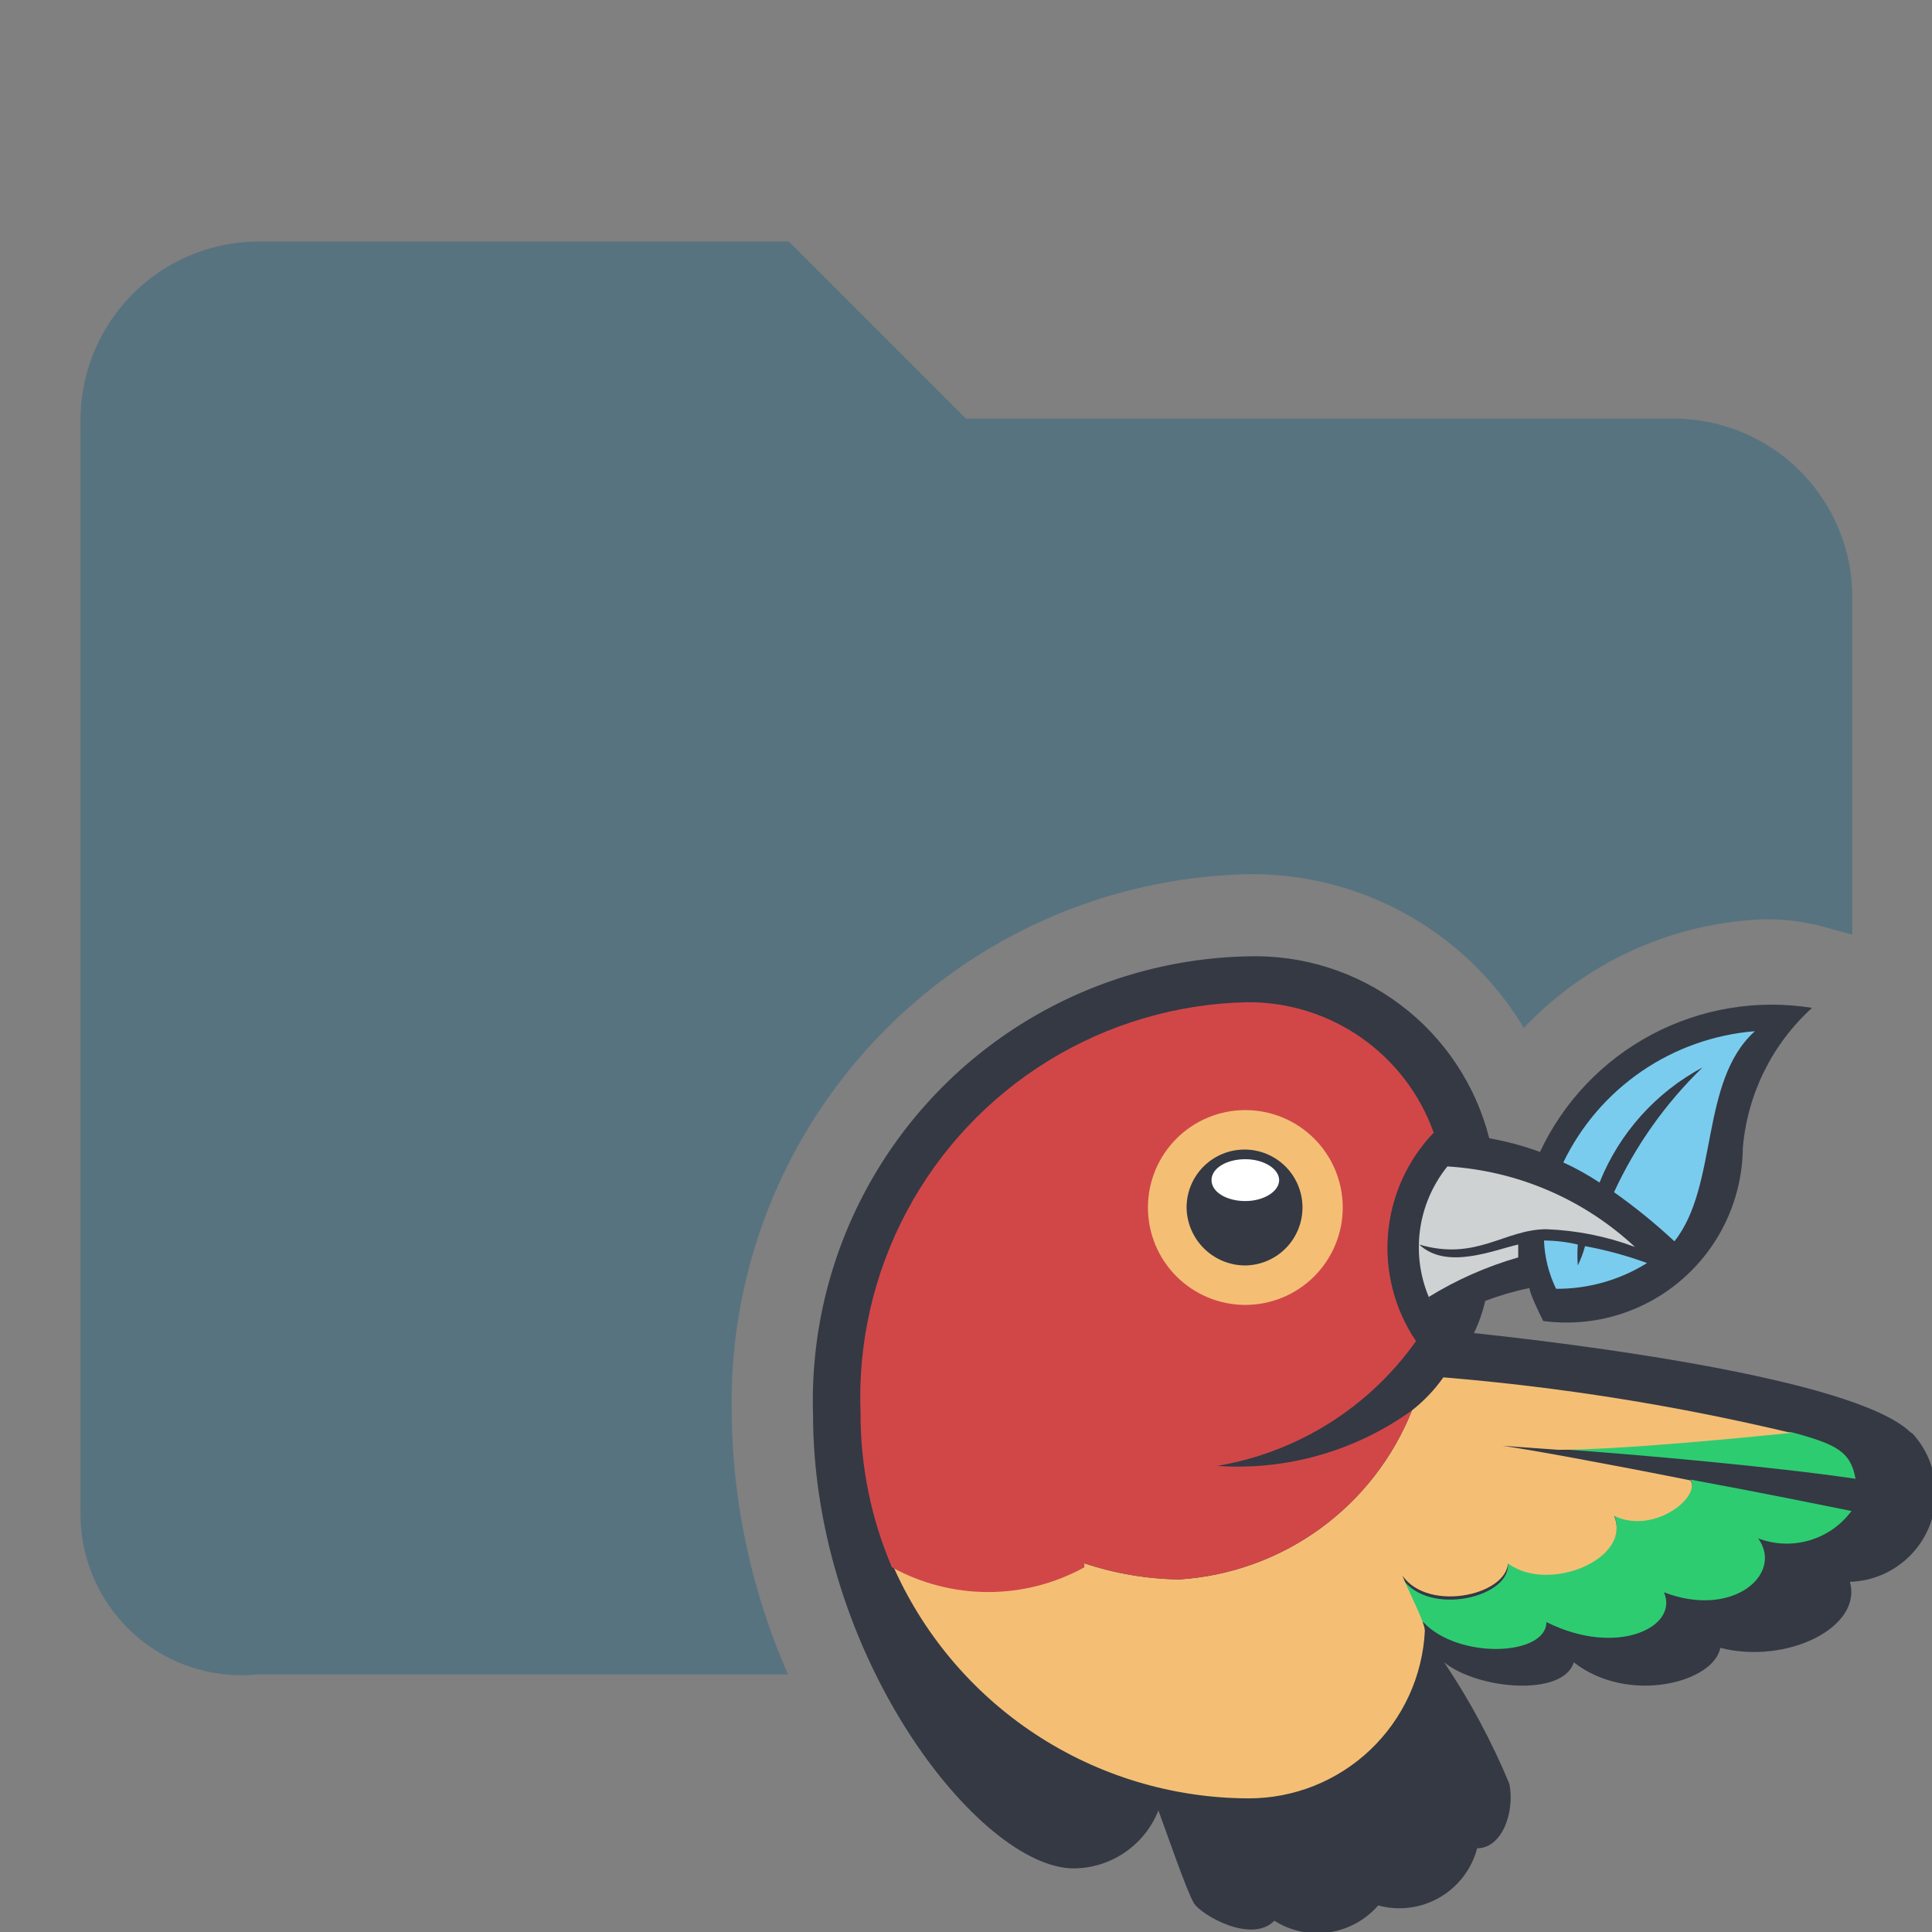 <svg id="Layer_1" data-name="Layer 1" xmlns="http://www.w3.org/2000/svg" xmlns:xlink="http://www.w3.org/1999/xlink" viewBox="0 0 24 24"><rect x="0" y="0" width="24" height="24" fill="#808080" stroke="none"/><defs><style>.cls-1{fill:none;}.cls-2{clip-path:url(#clip-path);}.cls-3{clip-path:url(#clip-path-2);}.cls-4{fill:#343944;}.cls-5{clip-path:url(#clip-path-3);}.cls-6{fill:#7accee;}.cls-7{clip-path:url(#clip-path-5);}.cls-8{fill:#2ecc71;}.cls-9{clip-path:url(#clip-path-7);}.cls-10{fill:#f4bf75;}.cls-11{clip-path:url(#clip-path-9);}.cls-12{fill:#cfd2d3;}.cls-13{clip-path:url(#clip-path-11);}.cls-14{fill:#d14748;}.cls-15{clip-path:url(#clip-path-13);}.cls-16{clip-path:url(#clip-path-15);}.cls-17{clip-path:url(#clip-path-17);}.cls-18{fill:#fff;}.cls-19{fill:#587380;}</style><clipPath id="clip-path"><path class="cls-1" d="M23.73,17.79c-.71-.68-4.29-1.11-5.42-1.23a1.9,1.9,0,0,0,.14-.4A3.68,3.68,0,0,1,19,16c0,.06.11.29.17.41a2.19,2.19,0,0,0,2.48-2.15,2.65,2.65,0,0,1,.86-1.74,3.18,3.18,0,0,0-3.38,1.79,3.68,3.68,0,0,0-.63-.17,3,3,0,0,0-3-2.26,5.52,5.52,0,0,0-5.4,5.69c0,3,2.07,5.64,3.24,5.64a1.14,1.14,0,0,0,1.05-.72c.09.24.35,1,.44,1.15s.72.51,1,.22a1,1,0,0,0,1.29-.19,1,1,0,0,0,1.23-.71c.31,0,.47-.45.4-.8a8.68,8.68,0,0,0-.81-1.51c.42.34,1.48.43,1.61,0,.68.53,1.74.25,1.82-.18.82.21,1.77-.25,1.61-.82a1.1,1.1,0,0,0,.78-1.84Z"/></clipPath><clipPath id="clip-path-2"><rect class="cls-1" x="7.72" y="8.31" width="18.66" height="18.66"/></clipPath><clipPath id="clip-path-3"><path class="cls-1" d="M19.6,15.72a1.7,1.7,0,0,1,0-.26,1.91,1.91,0,0,0-.42-.05,1.52,1.52,0,0,0,.15.6,2.11,2.11,0,0,0,1.13-.32,4.74,4.74,0,0,0-.77-.21A1.34,1.34,0,0,1,19.6,15.72Zm.45-.91a5.17,5.17,0,0,1,1.1-1.55,2.8,2.8,0,0,0-1.28,1.43,3.37,3.37,0,0,0-.45-.25,2.9,2.9,0,0,1,2.38-1.63c-.69.62-.45,1.92-1,2.61A7.15,7.15,0,0,0,20.05,14.81Z"/></clipPath><clipPath id="clip-path-5"><path class="cls-1" d="M19.36,18c1,.07,2.67.22,3.69.37-.06-.34-.24-.43-.8-.58-.6.06-2.12.21-2.89.21Zm-1.72,2.15h0l-.22-.54c.33.48,1.37.23,1.31-.2.51.38,1.55-.06,1.32-.59.5.24,1.08-.24.95-.44.87.16,1.7.33,2,.39a1,1,0,0,1-1.16.34c.32.44-.31,1-1.17.67.19.43-.58.81-1.46.37,0,.42-1.09.47-1.53,0Z"/></clipPath><clipPath id="clip-path-7"><path class="cls-1" d="M18.73,19.42c.51.38,1.55-.06,1.32-.59.5.24,1.08-.24.95-.44-1-.2-2.09-.4-2.34-.43l.7.05c.77,0,2.29-.15,2.89-.21a28.78,28.78,0,0,0-4.32-.69,1.94,1.94,0,0,1-.39.41,3.34,3.34,0,0,1-2.89,2.1,3.89,3.89,0,0,1-1.18-.2,2.48,2.48,0,0,1-2.39,0,4.84,4.84,0,0,0,4.43,2.92,2.19,2.19,0,0,0,2.19-2.08c0-.11-.19-.46-.28-.69.33.48,1.37.23,1.31-.2Z"/></clipPath><clipPath id="clip-path-9"><path class="cls-1" d="M17.75,16.11a4.48,4.48,0,0,1,1.11-.49s0-.11,0-.16c-.31.07-.89.32-1.23,0,.71.21,1.06-.19,1.58-.19a3.52,3.52,0,0,1,1.1.22,3.75,3.75,0,0,0-2.33-1,1.6,1.6,0,0,0-.21,1.67Z"/></clipPath><clipPath id="clip-path-11"><path class="cls-1" d="M13.47,19.42a3.89,3.89,0,0,0,1.18.2,3.34,3.34,0,0,0,2.89-2.1,3.7,3.7,0,0,1-2.42.69,3.8,3.8,0,0,0,2.47-1.55,2.07,2.07,0,0,1,.22-2.59,2.44,2.44,0,0,0-2.32-1.62,4.91,4.91,0,0,0-4.8,5.1,4.84,4.84,0,0,0,.39,1.92,2.48,2.48,0,0,0,2.39,0Z"/></clipPath><clipPath id="clip-path-13"><path class="cls-1" d="M14.26,15a1.21,1.21,0,1,0,1.21-1.21A1.21,1.21,0,0,0,14.26,15Z"/></clipPath><clipPath id="clip-path-15"><path class="cls-1" d="M14.74,15a.73.73,0,0,0,.73.72.72.72,0,1,0-.73-.72Z"/></clipPath><clipPath id="clip-path-17"><path class="cls-1" d="M15.47,14.92c.23,0,.42-.12.42-.26s-.19-.26-.42-.26-.42.11-.42.26S15.24,14.92,15.47,14.92Z"/></clipPath></defs><title>folder_bower</title><g class="cls-2"><g class="cls-3"><rect class="cls-4" x="7.18" y="8.94" width="19.74" height="17.97"/></g></g><g class="cls-5"><g class="cls-3"><rect class="cls-6" x="16.3" y="9.89" width="8.42" height="9.03"/></g></g><g class="cls-7"><g class="cls-3"><rect class="cls-8" x="14.51" y="14.88" width="11.46" height="8.53"/></g></g><g class="cls-9"><g class="cls-3"><rect class="cls-10" x="8.17" y="14.19" width="17" height="11.11"/></g></g><g class="cls-11"><g class="cls-3"><rect class="cls-12" x="14.69" y="11.52" width="8.52" height="7.5"/></g></g><g class="cls-13"><g class="cls-3"><rect class="cls-14" x="7.77" y="9.53" width="12.95" height="13.12"/></g></g><g class="cls-15"><g class="cls-3"><rect class="cls-10" x="11.34" y="10.86" width="8.25" height="8.24"/></g></g><g class="cls-16"><g class="cls-3"><rect class="cls-4" x="11.83" y="11.34" width="7.28" height="7.27"/></g></g><g class="cls-17"><g class="cls-3"><rect class="cls-18" x="12.13" y="11.48" width="6.68" height="6.35"/></g></g><path class="cls-19" d="M9.09,17.55a6.56,6.56,0,0,1,6.4-6.69,3.94,3.94,0,0,1,3.44,1.91,4.32,4.32,0,0,1,3-1.35,2.76,2.76,0,0,1,.82.12l.26.07V7.4a2.22,2.22,0,0,0-2.2-2.2H12L9.8,3H3.2A2.22,2.22,0,0,0,1,5.2V18.8a2,2,0,0,0,2.2,2H9.79A8.24,8.24,0,0,1,9.09,17.55Z"/></svg>
